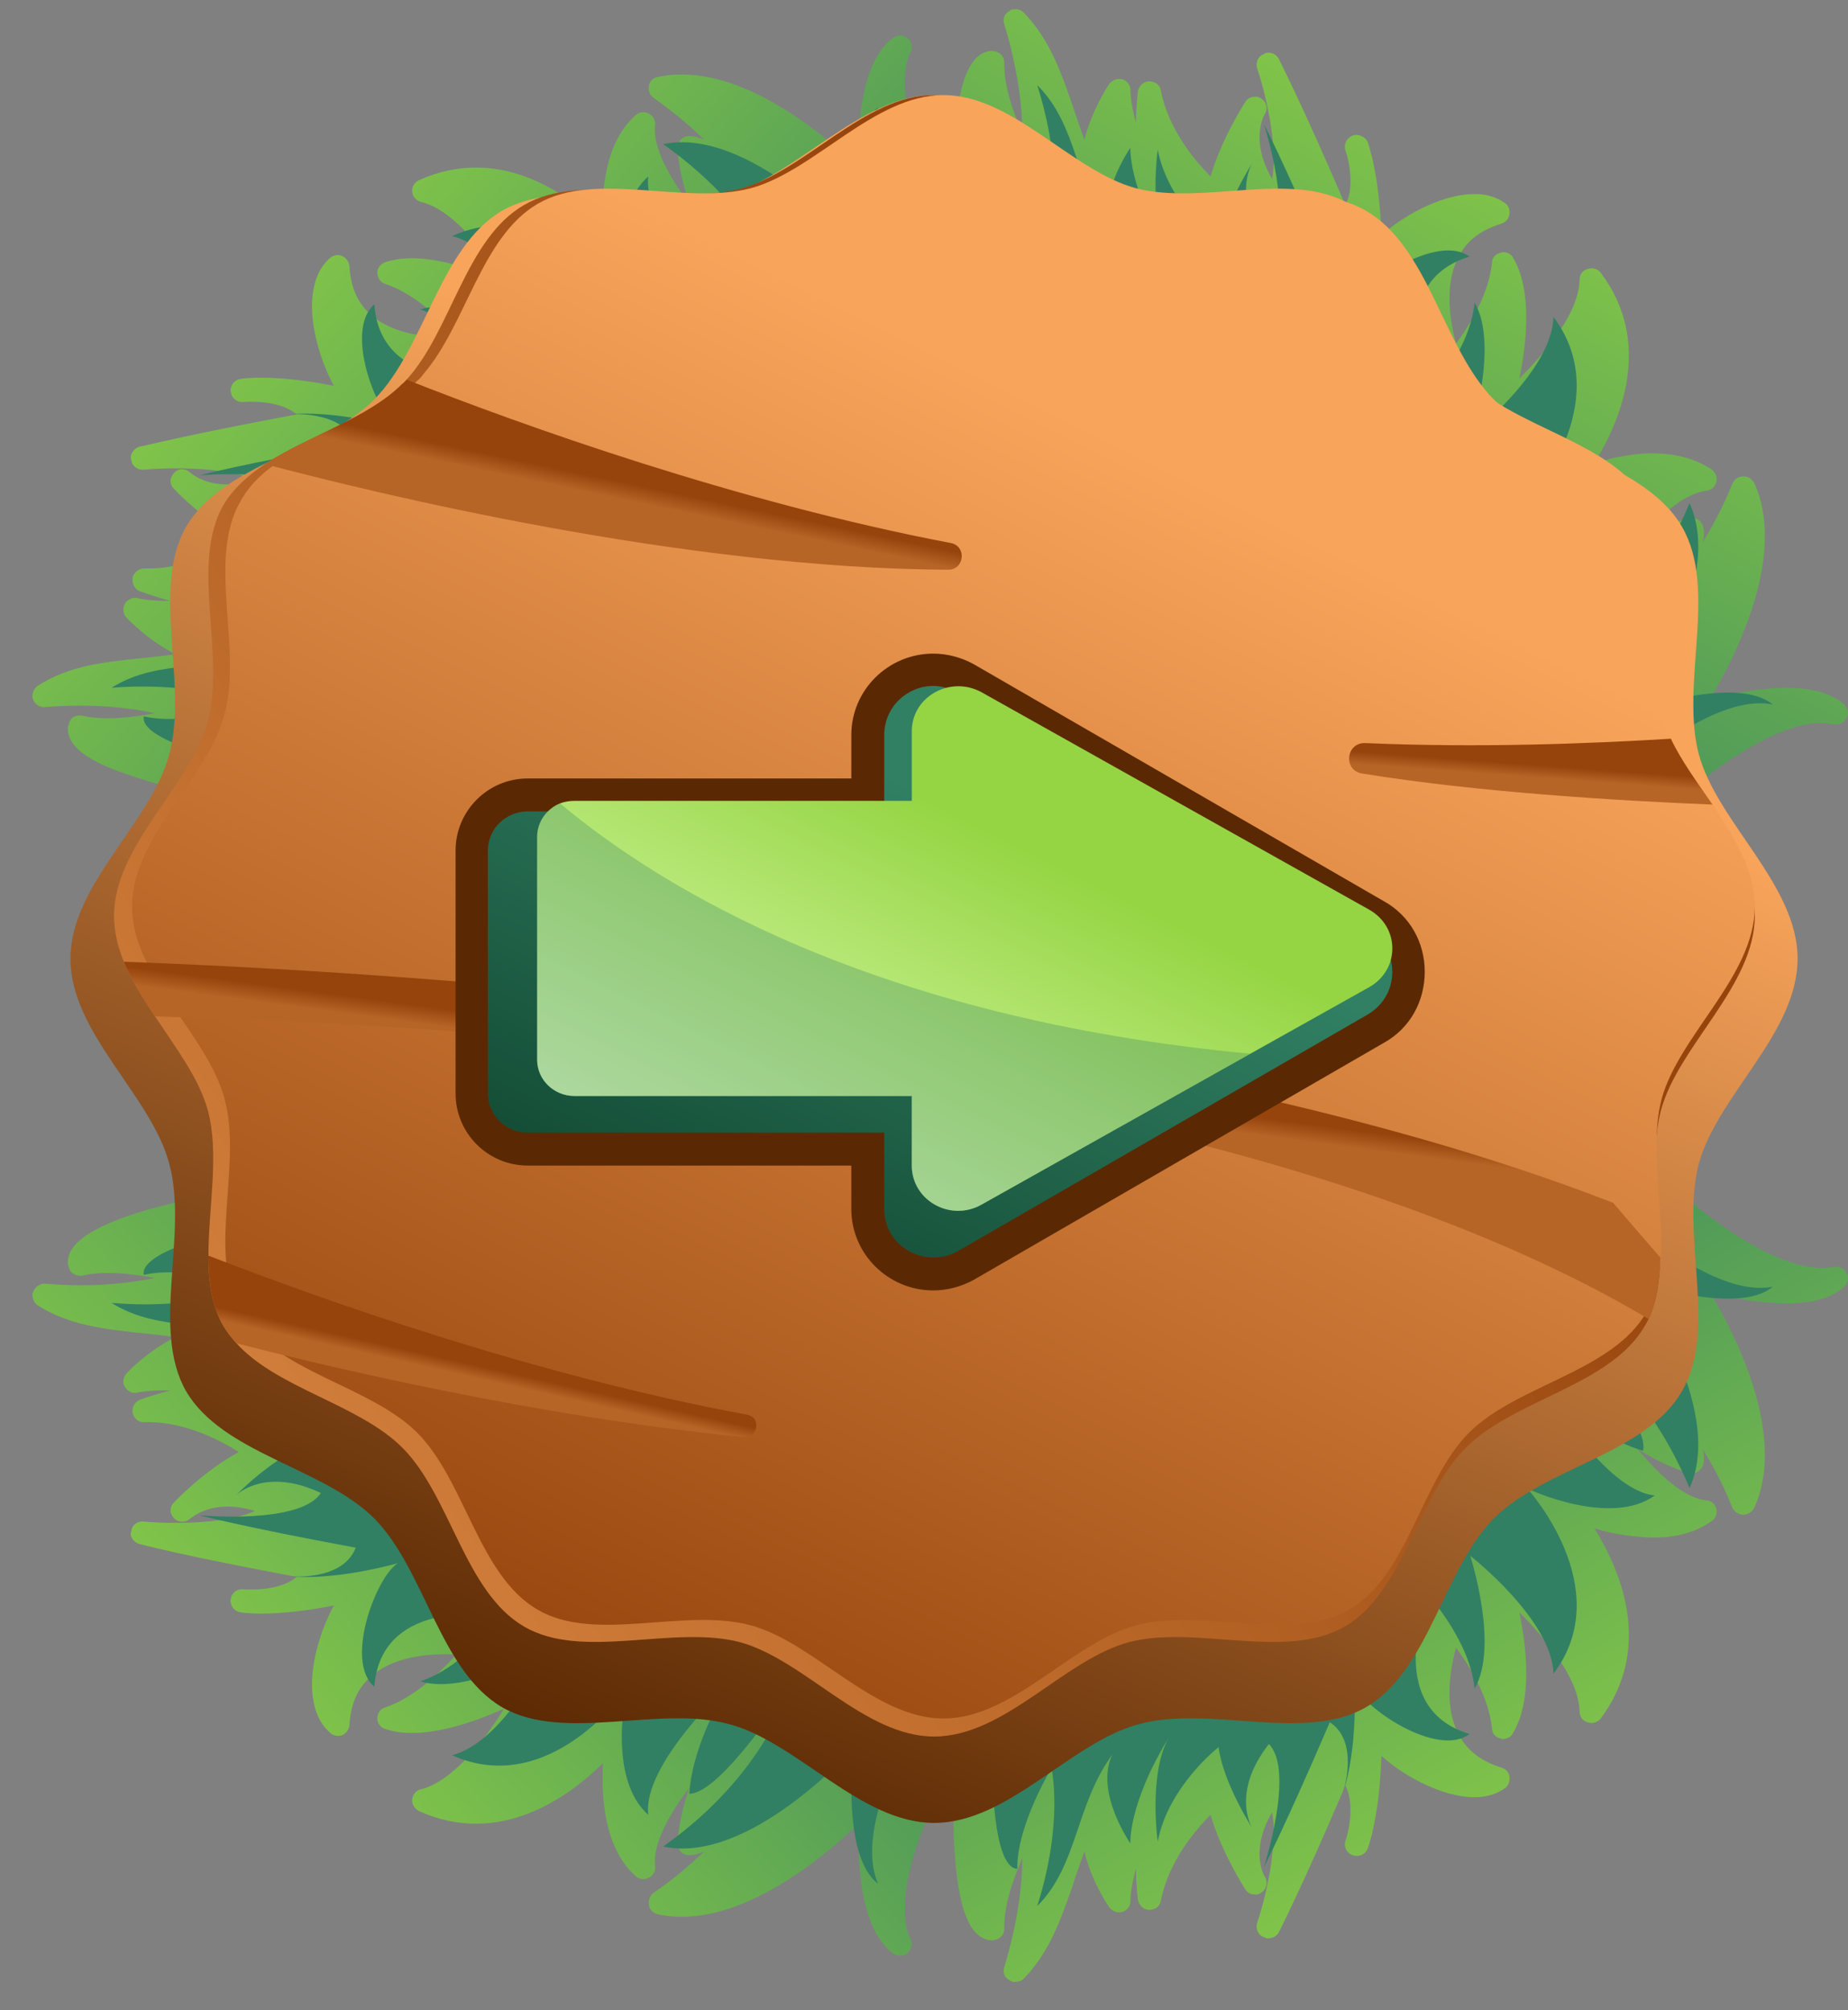 <svg width="57" height="62" viewBox="0 0 57 62" fill="none" xmlns="http://www.w3.org/2000/svg">
<rect x="0" y="0" width="57" height="62" fill="#808080" stroke="none"/>
<path d="M49.411 34.607C49.398 34.607 49.385 34.607 49.373 34.607C49.277 34.607 49.181 34.645 49.104 34.722L29.501 55.782C29.444 55.839 29.405 55.935 29.405 56.031C29.405 56.05 29.405 56.893 29.501 57.755C29.654 59.116 29.999 59.786 30.555 59.844C30.568 59.844 30.581 59.844 30.593 59.844C30.689 59.844 30.785 59.806 30.862 59.748C30.938 59.672 30.977 59.576 30.977 59.48C30.957 58.79 31.245 57.966 31.532 57.315C31.532 58.119 31.398 59.269 30.977 60.668C30.919 60.821 30.977 60.994 31.13 61.07C31.168 61.096 31.213 61.115 31.264 61.128C31.379 61.128 31.494 61.109 31.571 61.032C32.375 60.208 32.72 59.193 33.065 58.215C33.18 57.851 33.314 57.468 33.449 57.104C33.659 58.023 34.177 58.771 34.215 58.828C34.273 58.905 34.368 58.962 34.483 58.982C34.534 58.982 34.586 58.975 34.637 58.962C34.79 58.905 34.886 58.752 34.867 58.598C34.867 58.579 34.867 58.254 35.039 57.621C35.039 58.158 35.096 58.56 35.096 58.598C35.135 58.752 35.25 58.886 35.422 58.905C35.435 58.905 35.441 58.905 35.441 58.905C35.633 58.905 35.786 58.79 35.806 58.618C36.035 57.449 36.821 56.49 37.339 55.973C37.664 57.104 38.373 58.215 38.412 58.273C38.469 58.368 38.565 58.426 38.68 58.426C38.757 58.445 38.833 58.426 38.91 58.368C39.063 58.273 39.121 58.043 39.006 57.87C38.986 57.851 38.546 57.065 39.236 55.897C39.408 56.721 39.121 58.273 38.776 59.307C38.718 59.499 38.814 59.691 38.986 59.748C39.012 59.761 39.044 59.774 39.082 59.786C39.236 59.786 39.37 59.729 39.446 59.595C39.465 59.537 40.098 58.349 41.497 55.072C41.842 55.743 41.516 56.759 41.497 56.778C41.439 56.95 41.535 57.161 41.727 57.219C41.752 57.231 41.778 57.238 41.803 57.238C41.957 57.257 42.129 57.18 42.187 57.008C42.206 56.97 42.551 56.011 42.608 54.153C43.279 54.766 44.333 55.322 45.214 55.417C45.7 55.468 46.102 55.379 46.422 55.149C46.536 55.072 46.575 54.919 46.556 54.785C46.536 54.651 46.441 54.555 46.307 54.517C45.636 54.306 45.195 53.942 44.946 53.405C44.544 52.562 44.735 51.47 44.908 50.818C45.329 51.374 45.923 52.351 46.019 53.309C46.019 53.463 46.134 53.597 46.287 53.616C46.3 53.629 46.313 53.635 46.326 53.635C46.479 53.635 46.613 53.578 46.671 53.444C47.265 52.447 47.092 50.838 46.862 49.726C47.705 50.569 48.702 51.777 48.721 52.792C48.721 52.946 48.817 53.08 48.97 53.118C48.996 53.131 49.021 53.137 49.047 53.137C49.162 53.156 49.296 53.099 49.373 53.003C51.001 50.818 49.986 48.442 49.181 47.139C49.564 47.254 50.005 47.35 50.465 47.388C51.423 47.503 52.209 47.331 52.803 46.909C52.918 46.833 52.975 46.679 52.937 46.526C52.898 46.392 52.783 46.277 52.63 46.277C51.94 46.2 51.174 45.491 50.503 44.686C50.982 44.993 51.538 45.261 52.075 45.434C52.1 45.434 52.126 45.434 52.151 45.434C52.228 45.447 52.298 45.434 52.362 45.395C52.439 45.338 52.515 45.261 52.534 45.166C52.573 45.025 52.566 44.865 52.515 44.686C52.841 45.223 53.167 45.817 53.435 46.507C53.492 46.622 53.608 46.699 53.742 46.718C53.742 46.718 53.748 46.718 53.761 46.718C53.914 46.718 54.029 46.641 54.106 46.507C55.102 44.342 53.608 41.295 52.745 39.858C53.205 39.972 53.799 40.107 54.412 40.164C55.543 40.279 56.386 40.126 56.865 39.704C56.999 39.589 57.038 39.417 56.961 39.263C56.903 39.148 56.808 39.091 56.673 39.072C56.635 39.072 56.603 39.072 56.578 39.072C56.386 39.11 56.182 39.117 55.965 39.091C53.397 38.842 49.679 34.76 49.641 34.722C49.583 34.664 49.487 34.626 49.411 34.607Z" fill="url(#paint0_linear_330_2065)"/>
<path d="M54.68 39.685C52.246 40.164 48.164 35.68 48.164 35.68L30.612 54.536C30.612 54.536 30.592 57.602 31.378 57.64C31.359 56.299 32.432 54.536 32.432 54.536C32.432 54.536 32.815 56.203 31.991 58.79C33.256 57.526 33.16 55.686 34.31 54.114C33.754 55.264 34.866 56.855 34.866 56.855C34.866 56.855 34.789 55.667 36.035 53.616C35.421 54.747 35.709 56.797 35.709 56.797C36.035 55.092 37.587 53.885 37.587 53.885C37.721 54.977 38.621 56.376 38.621 56.376C38.621 56.376 37.951 55.303 39.139 53.789C39.944 54.613 38.986 57.583 38.986 57.583C38.986 57.583 39.599 56.414 41.017 53.118C41.956 53.731 41.419 55.303 41.419 55.303C41.419 55.303 41.86 54.172 41.783 51.949C42.013 52.658 44.332 54.23 45.328 53.482C42.588 52.658 44.064 49.209 44.064 49.209C44.064 49.209 45.347 50.627 45.482 52.083C46.248 50.761 45.347 47.983 45.347 47.983C45.347 47.983 47.877 49.956 47.915 51.623C49.908 48.979 47.111 45.913 47.111 45.913C47.111 45.913 49.659 47.12 51.039 46.124C49.487 45.971 47.666 42.828 47.666 42.828C47.666 42.828 49.161 44.303 50.675 44.744C50.924 43.824 48.203 41.046 48.203 41.046C48.203 41.046 50.598 42.272 52.112 45.894C53.242 43.441 50.445 39.513 50.445 39.513C50.445 39.513 53.587 40.605 54.68 39.685Z" fill="#318063"/>
<path d="M30.86 51.835C30.86 51.835 30.86 51.828 30.86 51.815C30.841 51.72 30.783 51.624 30.688 51.566L5.834 37.099C5.757 37.041 5.661 37.041 5.565 37.06C5.527 37.06 4.722 37.233 3.898 37.52C2.595 37.98 2.04 38.459 2.097 39.015C2.097 39.028 2.103 39.04 2.116 39.053C2.135 39.149 2.174 39.245 2.269 39.283C2.346 39.341 2.442 39.36 2.538 39.341C3.208 39.187 4.071 39.283 4.78 39.417C3.994 39.571 2.844 39.724 1.388 39.59C1.235 39.59 1.081 39.686 1.024 39.839C0.998 39.89 0.992 39.941 1.005 39.992C1.024 40.107 1.081 40.203 1.158 40.26C2.135 40.874 3.208 40.989 4.243 41.104C4.626 41.142 5.01 41.18 5.412 41.238C4.569 41.659 3.937 42.311 3.898 42.368C3.822 42.445 3.802 42.541 3.802 42.656C3.815 42.707 3.834 42.752 3.86 42.79C3.956 42.924 4.109 43.001 4.262 42.943C4.282 42.943 4.607 42.867 5.259 42.886C4.722 43.02 4.358 43.154 4.32 43.173C4.167 43.231 4.071 43.384 4.09 43.556C4.09 43.569 4.09 43.575 4.09 43.575C4.128 43.748 4.282 43.882 4.454 43.863C5.642 43.825 6.754 44.4 7.367 44.783C6.332 45.339 5.412 46.278 5.374 46.335C5.278 46.412 5.259 46.527 5.259 46.622C5.278 46.699 5.316 46.776 5.374 46.833C5.508 46.967 5.738 46.967 5.872 46.833C5.91 46.814 6.562 46.201 7.865 46.603C7.079 46.967 5.527 47.025 4.435 46.929C4.243 46.91 4.071 47.025 4.052 47.216C4.039 47.255 4.032 47.293 4.032 47.331C4.052 47.465 4.167 47.581 4.301 47.619C4.358 47.638 5.661 47.983 9.149 48.635C8.593 49.114 7.52 49.018 7.501 49.018C7.309 48.998 7.137 49.133 7.118 49.324C7.105 49.363 7.105 49.395 7.118 49.42C7.137 49.573 7.252 49.708 7.424 49.727C7.463 49.746 8.478 49.88 10.299 49.516C9.858 50.321 9.532 51.451 9.647 52.333C9.711 52.818 9.89 53.189 10.184 53.444C10.279 53.54 10.433 53.559 10.548 53.521C10.682 53.463 10.758 53.348 10.778 53.214C10.816 52.505 11.065 51.988 11.544 51.624C12.272 51.049 13.384 50.991 14.074 51.03C13.614 51.547 12.79 52.352 11.889 52.659C11.736 52.697 11.64 52.831 11.64 53.004C11.64 53.016 11.64 53.029 11.64 53.042C11.659 53.176 11.755 53.291 11.889 53.329C12.981 53.693 14.534 53.157 15.549 52.697C14.936 53.693 13.959 54.939 12.981 55.188C12.847 55.207 12.732 55.341 12.713 55.495C12.713 55.52 12.713 55.546 12.713 55.571C12.732 55.686 12.809 55.801 12.924 55.859C15.396 56.97 17.504 55.456 18.596 54.383C18.577 54.767 18.577 55.226 18.634 55.686C18.749 56.663 19.075 57.392 19.612 57.871C19.727 57.967 19.88 57.986 20.014 57.909C20.148 57.852 20.225 57.698 20.206 57.545C20.129 56.874 20.646 55.955 21.26 55.13C21.087 55.667 20.934 56.261 20.895 56.836C20.895 56.862 20.902 56.881 20.915 56.894C20.915 56.97 20.94 57.04 20.991 57.104C21.068 57.181 21.164 57.219 21.26 57.219C21.4 57.219 21.553 57.181 21.719 57.104C21.279 57.526 20.761 57.967 20.148 58.388C20.052 58.465 19.995 58.599 20.014 58.733C20.014 58.746 20.014 58.752 20.014 58.752C20.033 58.906 20.148 59.001 20.282 59.04C22.639 59.557 25.265 57.411 26.491 56.242C26.472 56.721 26.472 57.334 26.548 57.947C26.683 59.078 27.027 59.864 27.545 60.247C27.679 60.343 27.852 60.343 27.986 60.247C28.081 60.151 28.139 60.036 28.12 59.921C28.12 59.883 28.107 59.844 28.081 59.806C28.005 59.64 27.954 59.449 27.928 59.231C27.622 56.663 30.764 52.141 30.802 52.084C30.86 52.026 30.879 51.93 30.86 51.835Z" fill="url(#paint1_linear_330_2065)"/>
<path d="M27.086 58.101C26.071 55.839 29.539 50.876 29.539 50.876L7.291 37.903C7.291 37.903 4.283 38.555 4.436 39.321C5.739 39.015 7.694 39.685 7.694 39.685C7.694 39.685 6.142 40.414 3.44 40.184C4.954 41.142 6.717 40.644 8.518 41.429C7.272 41.142 5.969 42.56 5.969 42.56C5.969 42.56 7.1 42.234 9.38 43.001C8.154 42.656 6.199 43.384 6.199 43.384C7.924 43.326 9.476 44.572 9.476 44.572C8.422 44.936 7.272 46.124 7.272 46.124C7.272 46.124 8.154 45.223 9.897 46.047C9.265 47.025 6.161 46.737 6.161 46.737C6.161 46.737 7.445 47.082 10.971 47.734C10.568 48.788 8.92 48.615 8.92 48.615C8.92 48.615 10.127 48.788 12.274 48.213C11.622 48.596 10.607 51.221 11.546 52.026C11.756 49.171 15.455 49.842 15.455 49.842C15.455 49.842 14.343 51.413 12.963 51.854C14.401 52.313 16.93 50.838 16.93 50.838C16.93 50.838 15.57 53.732 13.941 54.134C16.968 55.495 19.325 52.103 19.325 52.103C19.325 52.103 18.712 54.843 19.996 55.974C19.805 54.421 22.468 51.969 22.468 51.969C22.468 51.969 21.357 53.731 21.261 55.322C22.219 55.341 24.327 52.084 24.327 52.084C24.327 52.084 23.656 54.69 20.456 56.951C23.101 57.526 26.32 53.923 26.32 53.923C26.32 53.923 25.936 57.238 27.086 58.101Z" fill="#318063"/>
<path d="M49.641 26.693C49.679 26.636 53.397 22.573 55.965 22.305C56.182 22.292 56.386 22.305 56.578 22.343C56.603 22.343 56.635 22.343 56.673 22.343C56.808 22.324 56.903 22.247 56.961 22.132C57.038 21.998 56.999 21.826 56.865 21.711C56.386 21.289 55.543 21.136 54.412 21.251C53.799 21.308 53.205 21.442 52.745 21.558C53.608 20.12 55.102 17.073 54.106 14.889C54.029 14.774 53.914 14.678 53.761 14.697C53.748 14.697 53.742 14.697 53.742 14.697C53.608 14.697 53.492 14.793 53.435 14.908C53.167 15.598 52.841 16.192 52.515 16.729C52.566 16.55 52.573 16.39 52.534 16.25C52.515 16.154 52.439 16.058 52.362 16.02C52.298 15.981 52.228 15.962 52.151 15.962C52.126 15.975 52.1 15.981 52.075 15.981C51.538 16.154 50.982 16.422 50.503 16.709C51.174 15.924 51.94 15.215 52.63 15.138C52.783 15.119 52.898 15.023 52.937 14.87C52.975 14.736 52.918 14.582 52.803 14.486C52.209 14.084 51.423 13.912 50.465 14.008C50.005 14.065 49.564 14.161 49.181 14.276C49.986 12.973 51.001 10.577 49.373 8.412C49.296 8.316 49.162 8.259 49.047 8.278C49.021 8.278 48.996 8.284 48.97 8.297C48.817 8.335 48.721 8.47 48.721 8.623C48.702 9.638 47.705 10.846 46.862 11.67C47.092 10.577 47.265 8.949 46.671 7.952C46.613 7.837 46.479 7.76 46.326 7.78C46.313 7.78 46.3 7.786 46.287 7.799C46.134 7.818 46.019 7.952 46.019 8.105C45.923 9.064 45.329 10.041 44.908 10.597C44.735 9.926 44.544 8.853 44.946 8.01C45.195 7.454 45.636 7.109 46.307 6.898C46.441 6.86 46.536 6.745 46.556 6.611C46.575 6.477 46.536 6.342 46.422 6.266C46.102 6.036 45.7 5.946 45.214 5.998C44.333 6.093 43.279 6.649 42.608 7.262C42.551 5.404 42.206 4.445 42.187 4.388C42.129 4.235 41.957 4.158 41.803 4.158C41.778 4.171 41.752 4.177 41.727 4.177C41.535 4.254 41.439 4.445 41.497 4.637C41.516 4.656 41.842 5.672 41.497 6.323C40.098 3.066 39.465 1.878 39.446 1.82C39.37 1.686 39.236 1.609 39.082 1.628C39.044 1.628 39.012 1.641 38.986 1.667C38.814 1.724 38.718 1.916 38.776 2.108C39.121 3.142 39.408 4.694 39.236 5.518C38.546 4.33 38.986 3.564 39.006 3.526C39.121 3.372 39.063 3.142 38.91 3.047C38.833 2.989 38.757 2.97 38.68 2.989C38.565 2.989 38.469 3.047 38.412 3.142C38.373 3.2 37.664 4.311 37.339 5.442C36.821 4.924 36.035 3.966 35.806 2.797C35.786 2.625 35.633 2.51 35.441 2.51C35.441 2.51 35.435 2.51 35.422 2.51C35.25 2.529 35.135 2.644 35.096 2.817C35.096 2.855 35.039 3.257 35.039 3.794C34.867 3.162 34.867 2.817 34.867 2.817C34.886 2.663 34.79 2.51 34.637 2.452C34.586 2.44 34.534 2.433 34.483 2.433C34.368 2.452 34.273 2.51 34.215 2.587C34.177 2.644 33.678 3.391 33.449 4.311C33.314 3.947 33.18 3.564 33.065 3.2C32.72 2.223 32.375 1.207 31.571 0.383C31.494 0.306 31.379 0.268 31.264 0.287C31.213 0.287 31.168 0.306 31.13 0.345C30.977 0.421 30.919 0.594 30.977 0.747C31.398 2.146 31.532 3.296 31.532 4.1C31.245 3.449 30.957 2.625 30.977 1.935C30.977 1.839 30.938 1.743 30.862 1.667C30.785 1.609 30.689 1.571 30.593 1.571C30.581 1.571 30.568 1.571 30.555 1.571C29.999 1.628 29.654 2.299 29.501 3.641C29.405 4.522 29.405 5.346 29.405 5.384C29.405 5.48 29.444 5.557 29.501 5.633L49.104 26.693C49.181 26.77 49.277 26.808 49.373 26.808C49.385 26.808 49.398 26.808 49.411 26.808C49.487 26.789 49.583 26.751 49.641 26.693Z" fill="url(#paint2_linear_330_2065)"/>
<path d="M50.445 21.902C50.445 21.902 53.242 17.974 52.112 15.521C50.598 19.143 48.203 20.369 48.203 20.369C48.203 20.369 50.924 17.591 50.675 16.671C49.161 17.112 47.666 18.587 47.666 18.587C47.666 18.587 49.487 15.445 51.039 15.291C49.659 14.295 47.111 15.502 47.111 15.502C47.111 15.502 49.908 12.436 47.915 9.773C47.877 11.459 45.347 13.433 45.347 13.433C45.347 13.433 46.248 10.635 45.482 9.332C45.347 10.788 44.064 12.206 44.064 12.206C44.064 12.206 42.588 8.738 45.328 7.914C44.332 7.186 42.013 8.738 41.783 9.466C41.86 7.243 41.419 6.093 41.419 6.093C41.419 6.093 41.956 7.684 41.017 8.297C39.599 5.001 38.986 3.832 38.986 3.832C38.986 3.832 39.944 6.802 39.139 7.626C37.951 6.113 38.621 5.04 38.621 5.04C38.621 5.04 37.721 6.438 37.587 7.531C37.587 7.531 36.035 6.304 35.709 4.618C35.709 4.618 35.421 6.668 36.035 7.799C34.789 5.748 34.866 4.56 34.866 4.56C34.866 4.56 33.754 6.132 34.31 7.301C33.16 5.71 33.256 3.871 31.991 2.625C32.815 5.212 32.432 6.879 32.432 6.879C32.432 6.879 31.359 5.116 31.378 3.775C30.592 3.813 30.612 6.879 30.612 6.879L48.164 25.716C48.164 25.716 52.246 21.232 54.68 21.73C53.587 20.81 50.445 21.902 50.445 21.902Z" fill="#318063"/>
<path d="M30.802 9.313C30.764 9.274 27.622 4.733 27.928 2.184C27.954 1.967 28.005 1.775 28.081 1.609C28.107 1.571 28.12 1.533 28.12 1.494C28.139 1.379 28.081 1.245 27.986 1.169C27.852 1.073 27.679 1.073 27.545 1.169C27.027 1.552 26.683 2.337 26.548 3.468C26.472 4.081 26.472 4.675 26.491 5.174C25.265 4.005 22.639 1.858 20.282 2.376C20.148 2.395 20.033 2.51 20.014 2.644C20.014 2.657 20.014 2.67 20.014 2.682C19.995 2.817 20.052 2.931 20.148 3.008C20.761 3.449 21.279 3.87 21.719 4.311C21.553 4.235 21.4 4.196 21.26 4.196C21.164 4.196 21.068 4.235 20.991 4.311C20.94 4.362 20.915 4.426 20.915 4.503C20.902 4.528 20.895 4.554 20.895 4.579C20.934 5.154 21.087 5.748 21.26 6.285C20.646 5.461 20.129 4.541 20.206 3.87C20.225 3.717 20.148 3.564 20.014 3.506C19.88 3.43 19.727 3.449 19.612 3.545C19.075 4.024 18.749 4.752 18.634 5.71C18.577 6.189 18.577 6.63 18.596 7.032C17.504 5.959 15.396 4.445 12.924 5.557C12.809 5.614 12.732 5.71 12.713 5.844C12.713 5.87 12.713 5.895 12.713 5.921C12.732 6.074 12.847 6.189 12.981 6.227C13.959 6.457 14.936 7.722 15.549 8.719C14.534 8.259 12.981 7.722 11.889 8.086C11.755 8.125 11.659 8.239 11.64 8.374C11.64 8.386 11.64 8.399 11.64 8.412C11.64 8.565 11.736 8.719 11.889 8.757C12.79 9.063 13.614 9.849 14.074 10.386C13.384 10.424 12.272 10.367 11.544 9.792C11.065 9.428 10.816 8.91 10.778 8.201C10.758 8.067 10.682 7.952 10.548 7.895C10.433 7.837 10.279 7.875 10.184 7.952C9.89 8.208 9.711 8.578 9.647 9.064C9.532 9.945 9.858 11.095 10.299 11.9C8.478 11.536 7.463 11.67 7.424 11.689C7.252 11.708 7.137 11.842 7.118 11.995C7.105 12.021 7.105 12.046 7.118 12.072C7.137 12.283 7.309 12.417 7.501 12.398C7.52 12.398 8.593 12.302 9.149 12.781C5.661 13.432 4.358 13.777 4.301 13.777C4.167 13.816 4.052 13.95 4.032 14.084C4.032 14.122 4.039 14.161 4.052 14.199C4.071 14.371 4.243 14.506 4.435 14.486C5.527 14.391 7.079 14.448 7.865 14.793C6.562 15.215 5.91 14.601 5.872 14.582C5.738 14.448 5.508 14.429 5.374 14.582C5.316 14.64 5.278 14.716 5.259 14.793C5.259 14.889 5.278 15.004 5.374 15.081C5.412 15.138 6.332 16.077 7.367 16.633C6.754 17.016 5.642 17.572 4.454 17.533C4.282 17.533 4.128 17.648 4.09 17.821C4.09 17.834 4.09 17.846 4.09 17.859C4.071 18.012 4.167 18.185 4.32 18.242C4.358 18.242 4.722 18.396 5.259 18.53C4.607 18.549 4.282 18.453 4.262 18.453C4.109 18.415 3.956 18.472 3.86 18.606C3.834 18.657 3.815 18.709 3.802 18.76C3.802 18.856 3.822 18.971 3.898 19.047C3.937 19.085 4.569 19.756 5.412 20.178C5.01 20.235 4.626 20.274 4.243 20.312C3.208 20.427 2.135 20.523 1.158 21.155C1.081 21.212 1.024 21.308 1.005 21.404C0.992 21.468 0.998 21.526 1.024 21.577C1.081 21.73 1.235 21.826 1.388 21.807C2.844 21.692 3.994 21.826 4.78 21.998C4.071 22.132 3.208 22.228 2.538 22.075C2.442 22.056 2.346 22.075 2.269 22.113C2.174 22.171 2.135 22.267 2.116 22.362C2.103 22.375 2.097 22.388 2.097 22.401C2.04 22.956 2.595 23.435 3.898 23.876C4.722 24.164 5.527 24.355 5.565 24.355C5.661 24.374 5.757 24.355 5.834 24.317L30.688 9.83C30.783 9.792 30.841 9.696 30.86 9.6C30.86 9.587 30.86 9.575 30.86 9.562C30.879 9.485 30.86 9.389 30.802 9.313Z" fill="url(#paint3_linear_330_2065)"/>
<path d="M26.32 7.473C26.32 7.473 23.101 3.89 20.456 4.446C23.656 6.707 24.327 9.332 24.327 9.332C24.327 9.332 22.219 6.074 21.261 6.094C21.357 7.684 22.468 9.447 22.468 9.447C22.468 9.447 19.805 6.994 19.996 5.442C18.712 6.573 19.325 9.313 19.325 9.313C19.325 9.313 16.968 5.921 13.941 7.282C15.57 7.665 16.93 10.578 16.93 10.578C16.93 10.578 14.401 9.083 12.963 9.543C14.343 10.003 15.455 11.574 15.455 11.574C15.455 11.574 11.756 12.245 11.546 9.389C10.607 10.194 11.622 12.8 12.274 13.184C10.127 12.609 8.92 12.781 8.92 12.781C8.92 12.781 10.568 12.628 10.971 13.682C7.445 14.314 6.161 14.659 6.161 14.659C6.161 14.659 9.265 14.391 9.897 15.368C8.154 16.192 7.272 15.291 7.272 15.291C7.272 15.291 8.422 16.48 9.476 16.844C9.476 16.844 7.924 18.089 6.199 18.032C6.199 18.032 8.154 18.76 9.38 18.415C7.1 19.181 5.969 18.856 5.969 18.856C5.969 18.856 7.272 20.274 8.518 19.986C6.717 20.772 4.954 20.255 3.44 21.213C6.142 21.002 7.694 21.73 7.694 21.73C7.694 21.73 5.739 22.401 4.436 22.094C4.283 22.861 7.291 23.512 7.291 23.512L29.539 10.539C29.539 10.539 26.071 5.576 27.086 3.315C25.936 4.158 26.32 7.473 26.32 7.473Z" fill="#318063"/>
<path d="M2.173 29.567C2.173 31.867 4.665 33.783 5.22 35.891C5.814 38.076 4.645 40.988 5.738 42.905C6.868 44.84 9.973 45.262 11.544 46.833C13.115 48.423 13.556 51.528 15.491 52.658C17.408 53.751 20.32 52.582 22.486 53.176C24.594 53.731 26.529 56.223 28.809 56.223C31.109 56.223 33.025 53.731 35.133 53.176C37.318 52.582 40.23 53.751 42.127 52.658C44.082 51.528 44.504 48.423 46.075 46.833C47.646 45.262 50.77 44.84 51.881 42.905C52.992 40.988 51.824 38.076 52.398 35.891C52.973 33.783 55.445 31.867 55.445 29.567C55.445 27.287 52.973 25.371 52.398 23.263C51.824 21.078 52.992 18.166 51.881 16.25C50.77 14.314 47.646 13.893 46.075 12.321C44.504 10.731 44.082 7.626 42.127 6.496C40.23 5.404 37.318 6.572 35.133 5.978C33.025 5.423 31.109 2.932 28.809 2.932C26.529 2.932 24.594 5.423 22.486 5.978C20.32 6.572 17.408 5.404 15.491 6.496C13.556 7.626 13.115 10.731 11.544 12.321C9.973 13.893 6.868 14.314 5.738 16.25C4.645 18.166 5.814 21.078 5.22 23.263C4.665 25.371 2.173 27.287 2.173 29.567Z" fill="url(#paint4_linear_330_2065)"/>
<path d="M3.517 28.245C3.517 28.724 3.632 29.203 3.823 29.663C4.053 30.238 4.417 30.794 4.782 31.35C5.433 32.327 6.142 33.266 6.41 34.243C6.774 35.604 6.429 37.233 6.429 38.727C6.429 39.513 6.525 40.26 6.889 40.893C7.004 41.084 7.139 41.263 7.292 41.429C8.557 42.828 11.067 43.307 12.408 44.648C13.903 46.143 14.324 49.094 16.164 50.167C17.965 51.221 20.744 50.11 22.814 50.646C24.806 51.183 26.646 53.559 28.811 53.559C30.996 53.559 32.816 51.183 34.828 50.646C36.898 50.11 39.657 51.221 41.478 50.167C43.317 49.094 43.72 46.143 45.214 44.648C46.709 43.154 49.679 42.732 50.733 40.893C50.772 40.829 50.81 40.758 50.848 40.682C51.117 40.107 51.193 39.455 51.212 38.785C51.212 37.29 50.867 35.623 51.231 34.243C51.768 32.25 54.125 30.411 54.125 28.245C54.125 26.08 51.768 24.24 51.231 22.247C50.676 20.159 51.787 17.399 50.733 15.579C49.679 13.739 46.709 13.337 45.214 11.842C43.72 10.348 43.317 7.396 41.478 6.323C39.657 5.269 36.898 6.381 34.828 5.825C32.816 5.308 30.996 2.932 28.811 2.932C26.646 2.932 24.806 5.308 22.814 5.825C20.744 6.381 17.965 5.269 16.164 6.323C14.363 7.358 13.922 10.194 12.542 11.708C12.504 11.759 12.459 11.804 12.408 11.842C11.335 12.915 9.515 13.433 8.173 14.314C7.656 14.659 7.196 15.062 6.889 15.579C5.855 17.399 6.966 20.159 6.41 22.247C5.874 24.24 3.517 26.08 3.517 28.245Z" fill="url(#paint5_linear_330_2065)"/>
<path d="M6.928 33.898C7.483 35.949 6.372 38.689 7.426 40.49C8.461 42.311 11.393 42.713 12.868 44.188C14.344 45.664 14.765 48.596 16.586 49.65C18.368 50.685 21.108 49.573 23.158 50.129C25.132 50.666 26.953 53.003 29.099 53.003C31.245 53.003 33.046 50.666 35.039 50.129C37.09 49.573 39.811 50.685 41.612 49.65C43.432 48.596 43.835 45.664 45.31 44.188C46.786 42.713 49.718 42.311 50.772 40.49C51.806 38.689 50.714 35.949 51.251 33.898C51.787 31.924 54.125 30.104 54.125 27.958C54.125 26.846 53.493 25.831 52.822 24.815C52.362 24.145 51.864 23.474 51.538 22.784C51.423 22.529 51.327 22.273 51.251 22.017C50.714 19.986 51.806 17.246 50.772 15.445C49.718 13.624 46.786 13.222 45.31 11.746C43.835 10.271 43.432 7.339 41.612 6.285C39.811 5.25 37.09 6.343 35.039 5.806C33.046 5.269 31.245 2.932 29.099 2.932C26.953 2.932 25.132 5.269 23.158 5.806C21.108 6.343 18.368 5.25 16.586 6.285C14.842 7.301 14.382 10.003 13.06 11.536C13.009 11.612 12.945 11.682 12.868 11.746C11.814 12.8 10.013 13.318 8.691 14.18C8.154 14.525 7.713 14.927 7.426 15.445C6.372 17.246 7.483 19.986 6.928 22.017C6.41 24.01 4.072 25.812 4.072 27.958C4.072 30.104 6.41 31.924 6.928 33.898Z" fill="url(#paint6_linear_330_2065)"/>
<path d="M42.013 23.857C45.539 24.432 49.946 24.7 52.82 24.815C52.36 24.144 51.862 23.474 51.536 22.784C49.026 22.937 45.596 23.071 42.108 22.918C41.514 22.899 41.419 23.761 42.013 23.857Z" fill="url(#paint7_linear_330_2065)"/>
<path d="M3.822 29.663C4.052 30.238 4.416 30.794 4.78 31.349C31.723 32.116 44.849 37.098 50.847 40.681C51.115 40.107 51.192 39.455 51.211 38.784C50.764 38.273 50.278 37.711 49.755 37.098C34.865 31.292 11.717 29.951 3.822 29.663Z" fill="url(#paint8_linear_330_2065)"/>
<path d="M6.429 38.727C6.429 39.513 6.525 40.261 6.889 40.893C7.004 41.084 7.138 41.263 7.292 41.429C9.879 42.1 16.528 43.691 22.928 44.323C23.388 44.361 23.484 43.71 23.043 43.633C16.509 42.426 9.936 40.088 6.429 38.727Z" fill="url(#paint9_linear_330_2065)"/>
<path d="M8.171 14.314C11.505 15.196 21.048 17.533 29.25 17.572C29.748 17.572 29.825 16.844 29.326 16.748C22.773 15.502 16.123 13.126 12.54 11.708C12.502 11.759 12.457 11.804 12.406 11.842C11.333 12.915 9.512 13.433 8.171 14.314Z" fill="url(#paint10_linear_330_2065)"/>
<path d="M28.79 39.302C29.135 39.302 29.48 39.206 29.786 39.034L42.434 31.713C43.066 31.349 43.449 30.698 43.449 29.97C43.449 29.241 43.066 28.59 42.434 28.226L29.786 20.925C29.48 20.753 29.135 20.657 28.79 20.657C27.678 20.657 26.759 21.557 26.759 22.669V24.508H16.277C15.319 24.508 14.552 25.275 14.552 26.233V33.726C14.552 34.684 15.319 35.45 16.277 35.45H26.759V37.29C26.759 38.401 27.678 39.302 28.79 39.302Z" fill="url(#paint11_linear_330_2065)"/>
<path fill-rule="evenodd" clip-rule="evenodd" d="M26.258 22.669V24.01H16.275C15.048 24.01 14.052 25.007 14.052 26.233V33.726C14.052 34.952 15.048 35.949 16.275 35.949H26.258V37.29C26.258 38.67 27.389 39.8 28.788 39.8C29.209 39.8 29.65 39.685 30.033 39.474L42.7 32.154C43.485 31.714 43.945 30.89 43.945 29.97C43.945 29.069 43.485 28.245 42.7 27.805L30.033 20.485C29.65 20.274 29.209 20.159 28.788 20.159C27.389 20.159 26.258 21.289 26.258 22.669ZM29.535 21.366L42.182 28.667C43.198 29.261 43.198 30.698 42.182 31.292L29.535 38.593C29.286 38.727 29.037 38.785 28.788 38.785C28.002 38.785 27.274 38.172 27.274 37.29V34.933H16.275C15.604 34.933 15.048 34.397 15.048 33.726V26.233C15.048 25.562 15.604 25.026 16.275 25.026H27.274V22.669C27.274 21.788 28.002 21.155 28.788 21.155C29.037 21.155 29.286 21.232 29.535 21.366Z" fill="#5A2903"/>
<path d="M16.568 25.812V32.691C16.568 33.304 17.085 33.803 17.718 33.803H28.123V35.949C28.123 37.022 29.311 37.693 30.269 37.156L38.567 32.499L42.227 30.449C43.185 29.913 43.185 28.59 42.227 28.054L30.269 21.347C29.311 20.829 28.123 21.481 28.123 22.554V24.7H17.718C17.565 24.7 17.418 24.726 17.277 24.777C16.856 24.949 16.568 25.352 16.568 25.812Z" fill="url(#paint12_linear_330_2065)"/>
<g opacity="0.3">
<path d="M16.564 25.812V32.691C16.564 33.304 17.081 33.802 17.714 33.802H28.119V35.949C28.119 37.022 29.307 37.692 30.265 37.156L38.562 32.499C26.912 31.407 20.358 27.364 17.273 24.777C16.851 24.949 16.564 25.352 16.564 25.812Z" fill="#318063"/>
</g>
<defs>
<linearGradient id="paint0_linear_330_2065" x1="64.511" y1="52.083" x2="51.155" y2="28.092" gradientUnits="userSpaceOnUse">
<stop stop-color="#95D543"/>
<stop offset="1" stop-color="#318063"/>
</linearGradient>
<linearGradient id="paint1_linear_330_2065" x1="17.178" y1="70.422" x2="37.586" y2="52.122" gradientUnits="userSpaceOnUse">
<stop stop-color="#95D543"/>
<stop offset="1" stop-color="#318063"/>
</linearGradient>
<linearGradient id="paint2_linear_330_2065" x1="64.511" y1="9.332" x2="51.155" y2="33.323" gradientUnits="userSpaceOnUse">
<stop stop-color="#95D543"/>
<stop offset="1" stop-color="#318063"/>
</linearGradient>
<linearGradient id="paint3_linear_330_2065" x1="17.178" y1="-9.007" x2="37.586" y2="9.293" gradientUnits="userSpaceOnUse">
<stop stop-color="#95D543"/>
<stop offset="1" stop-color="#318063"/>
</linearGradient>
<linearGradient id="paint4_linear_330_2065" x1="9.244" y1="6.745" x2="-7.35" y2="44.457" gradientUnits="userSpaceOnUse">
<stop stop-color="#F8A45B"/>
<stop offset="1" stop-color="#562500"/>
</linearGradient>
<linearGradient id="paint5_linear_330_2065" x1="4.015" y1="79.562" x2="55.121" y2="40.586" gradientUnits="userSpaceOnUse">
<stop stop-color="#F8A45B"/>
<stop offset="1" stop-color="#96440C"/>
</linearGradient>
<linearGradient id="paint6_linear_330_2065" x1="13.06" y1="2.932" x2="-5.815" y2="40.95" gradientUnits="userSpaceOnUse">
<stop stop-color="#F8A45B"/>
<stop offset="1" stop-color="#96440C"/>
</linearGradient>
<linearGradient id="paint7_linear_330_2065" x1="41.4" y1="21.596" x2="41.112" y2="25.447" gradientUnits="userSpaceOnUse">
<stop offset="0.4" stop-color="#96440C"/>
<stop offset="0.5" stop-color="#B76427"/>
</linearGradient>
<linearGradient id="paint8_linear_330_2065" x1="3.707" y1="27.555" x2="2.979" y2="33.017" gradientUnits="userSpaceOnUse">
<stop offset="0.4" stop-color="#96440C"/>
<stop offset="0.5" stop-color="#B76427"/>
</linearGradient>
<linearGradient id="paint9_linear_330_2065" x1="6.065" y1="38.555" x2="5.203" y2="42.388" gradientUnits="userSpaceOnUse">
<stop offset="0.4" stop-color="#96440C"/>
<stop offset="0.5" stop-color="#B76427"/>
</linearGradient>
<linearGradient id="paint10_linear_330_2065" x1="8.593" y1="10.462" x2="7.5" y2="15.694" gradientUnits="userSpaceOnUse">
<stop offset="0.4" stop-color="#96440C"/>
<stop offset="0.5" stop-color="#B76427"/>
</linearGradient>
<linearGradient id="paint11_linear_330_2065" x1="17.292" y1="18.894" x2="10.049" y2="33.496" gradientUnits="userSpaceOnUse">
<stop stop-color="#318063"/>
<stop offset="1" stop-color="#124933"/>
</linearGradient>
<linearGradient id="paint12_linear_330_2065" x1="18.944" y1="19.852" x2="12.831" y2="32.135" gradientUnits="userSpaceOnUse">
<stop stop-color="#95D543"/>
<stop offset="1" stop-color="#E3FFBB"/>
</linearGradient>
</defs>
</svg>
